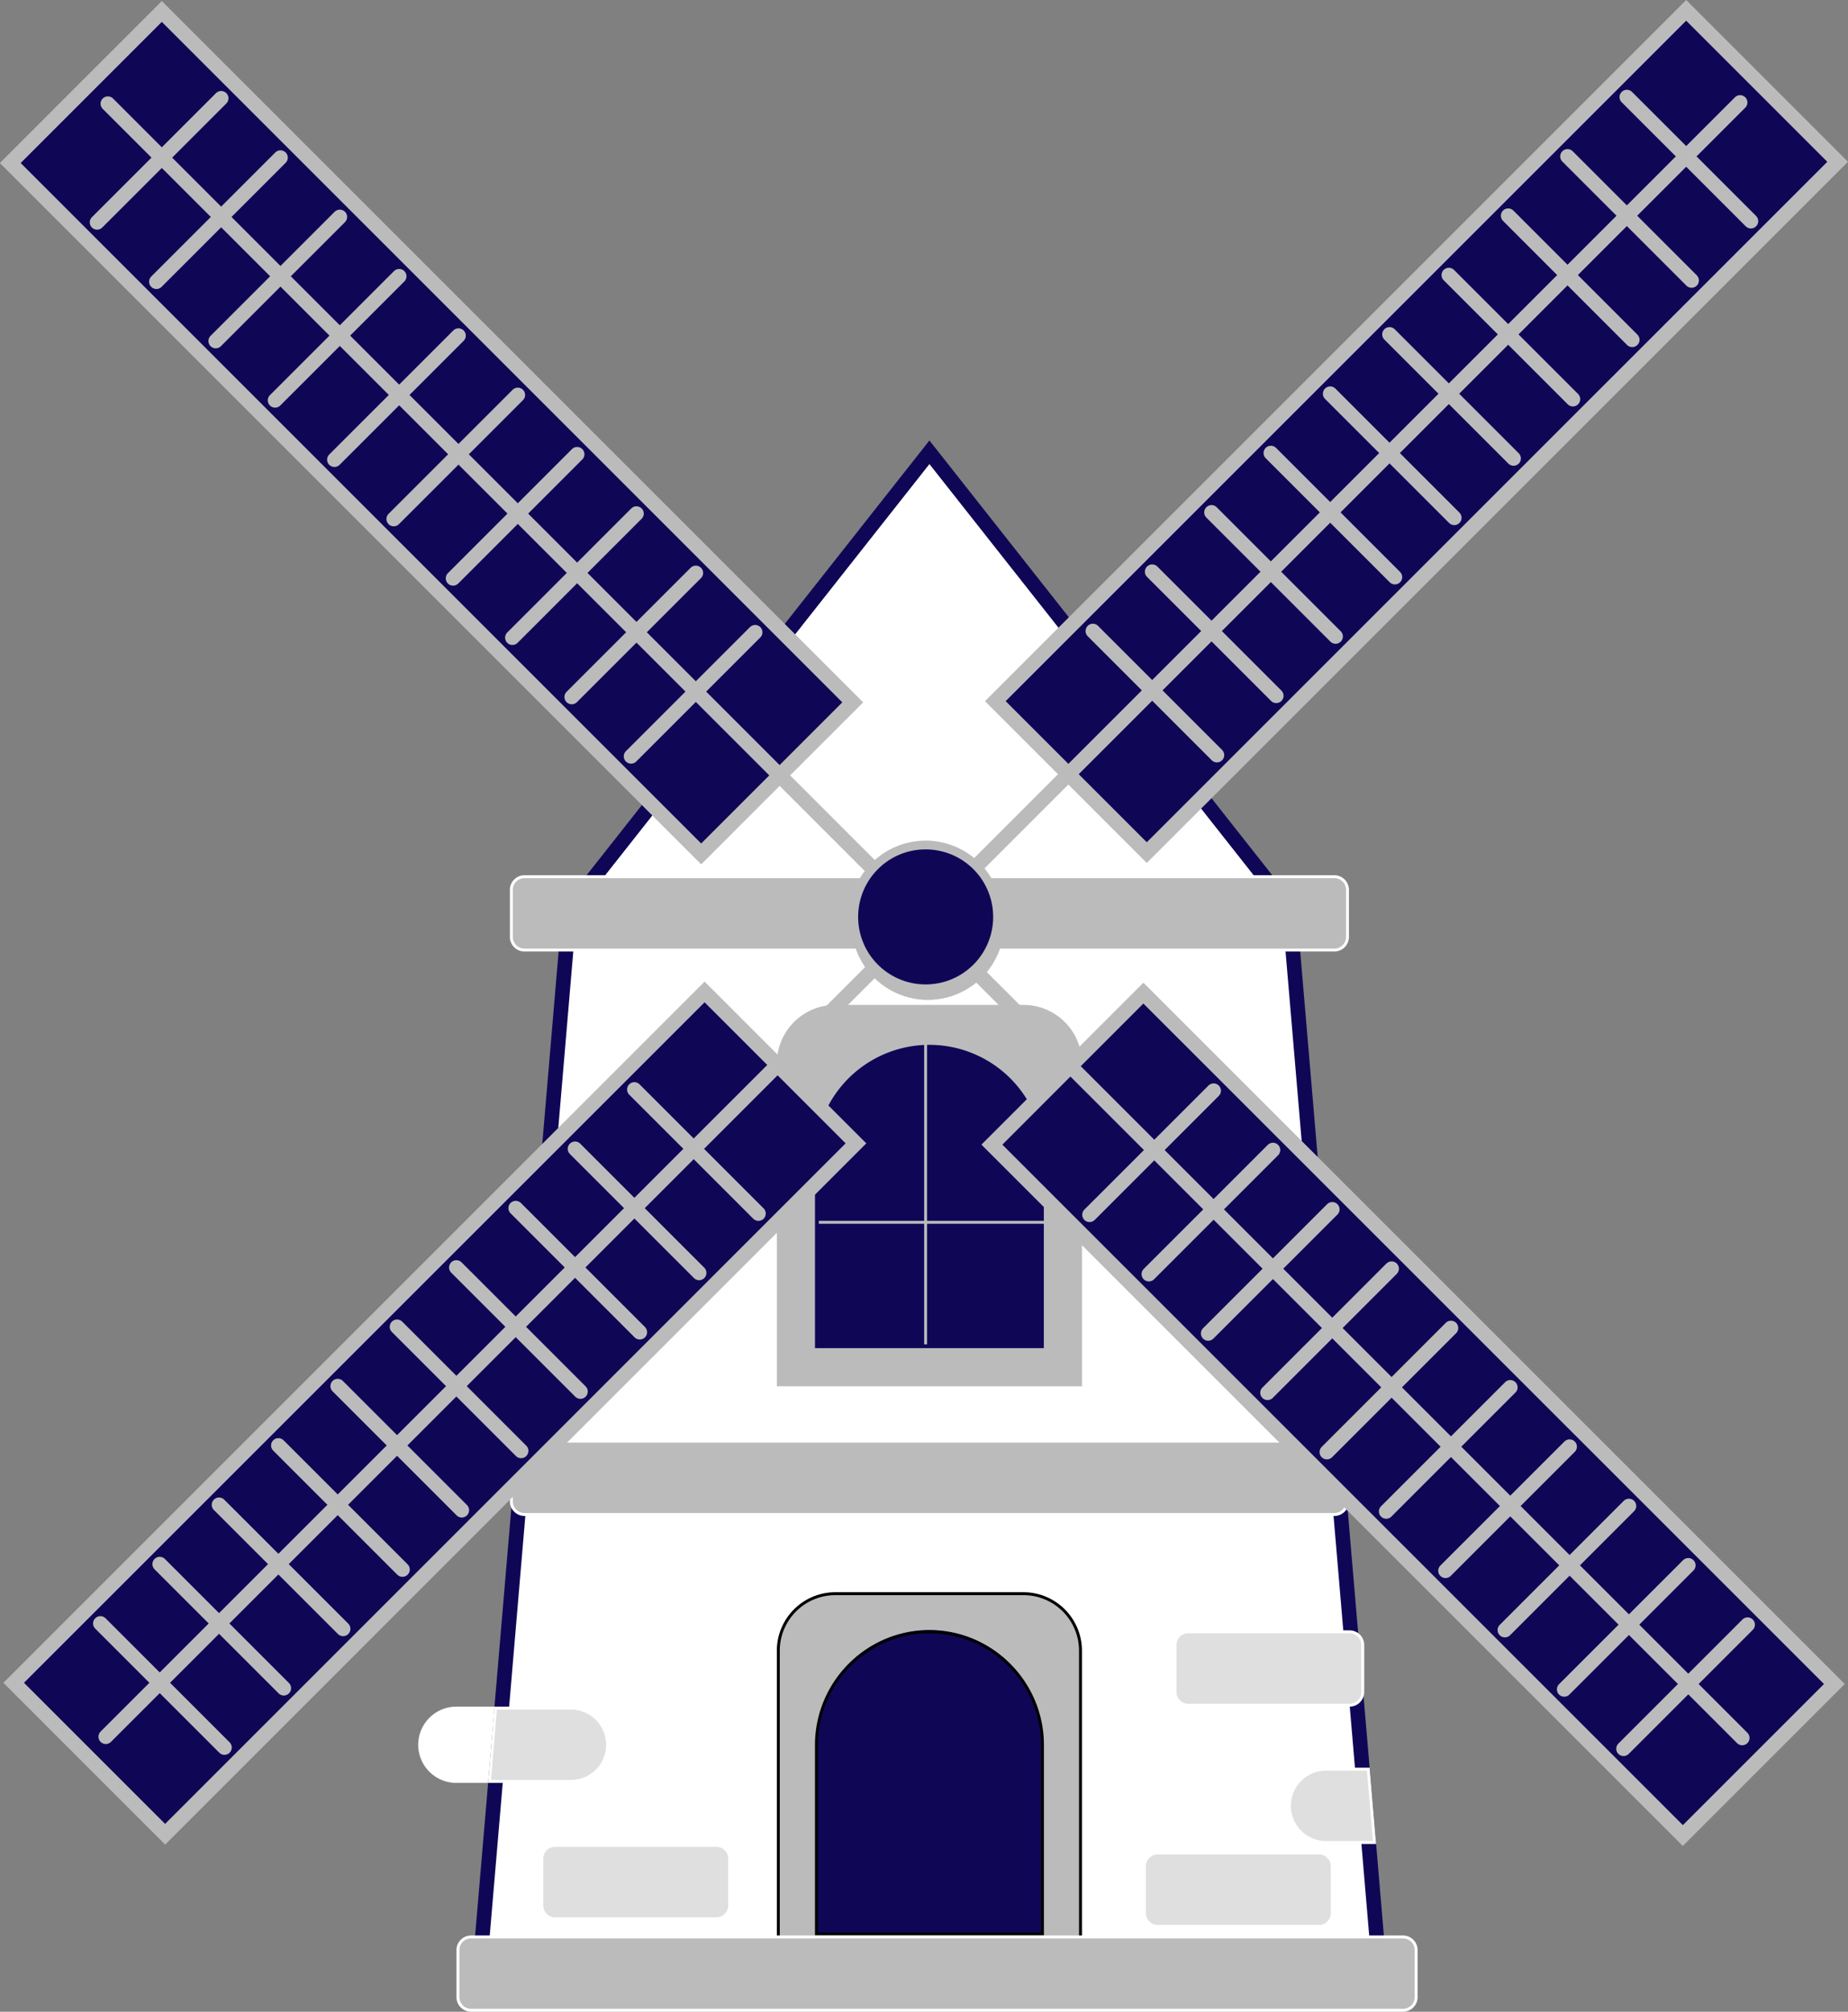 <svg id="Layer_1" data-name="Layer 1" xmlns="http://www.w3.org/2000/svg" viewBox="0 0 631.73 687.75"><rect x="0" y="0" width="631.73" height="687.75" fill="#808080" stroke="none"/><defs><style>.cls-1{fill:#fff;}.cls-2{fill:#0f0756;}.cls-3,.cls-7{fill:#bbbbbc;}.cls-4{fill:#dfdfdf;}.cls-5,.cls-6{fill:none;}.cls-5,.cls-6,.cls-7{stroke:#bbbbbc;}.cls-5{stroke-linecap:round;stroke-linejoin:round;stroke-width:5px;}.cls-6,.cls-7{stroke-miterlimit:10;}</style></defs><title>windmill</title><polygon class="cls-1" points="163.99 672.21 169.31 609.73 194.72 310.6 317.72 154.62 440.72 310.6 467.93 630.59 471.45 672.21 163.99 672.21"/><path class="cls-2" d="M641.86,326.78,762.43,479.69l24.93,293.16,2.21,26.08,3.3,38.91h-302l5.09-59.77L498.15,752l23.13-272.3L641.86,326.78m0-8.07L516.43,477.77l-23.26,273.8L491,777.64l-5.55,65.2H798.31l-3.75-44.33-2.22-26.08L767.28,477.77,641.86,318.71Z" transform="translate(-324.14 -168.13)"/><rect class="cls-3" x="174.8" y="299.71" width="285.84" height="25.08" rx="4.5"/><path class="cls-1" d="M780.27,468.34a4,4,0,0,1,4,4v16.08a4,4,0,0,1-4,4H503.44a4,4,0,0,1-4-4V472.34a4,4,0,0,1,4-4H780.27m0-1H503.44a5,5,0,0,0-5,5v16.08a5,5,0,0,0,5,5H780.27a5,5,0,0,0,5-5V472.34a5,5,0,0,0-5-5Z" transform="translate(-324.14 -168.13)"/><path class="cls-3" d="M590.2,842.33V732.46A19.52,19.52,0,0,1,609.7,713H674a19.52,19.52,0,0,1,19.5,19.5V842.33Z" transform="translate(-324.14 -168.13)"/><path d="M674,713.45a19,19,0,0,1,19,19V841.84H590.7V732.45a19,19,0,0,1,19-19H674m0-1H609.7a20,20,0,0,0-20,20V842.84H694V732.45a20,20,0,0,0-20-20Z" transform="translate(-324.14 -168.13)"/><path class="cls-2" d="M603.24,829.3V764.61a38.62,38.62,0,1,1,77.23,0V829.3Z" transform="translate(-324.14 -168.13)"/><path d="M641.86,726.49A38.16,38.16,0,0,1,680,764.61V828.8H603.74V764.61a38.16,38.16,0,0,1,38.12-38.12m0-1a39.17,39.17,0,0,0-39.12,39.12V829.8H681V764.61a39.16,39.16,0,0,0-39.11-39.12Z" transform="translate(-324.14 -168.13)"/><path class="cls-3" d="M694,642.05H589.7V531.67a20,20,0,0,1,20-20H674a20,20,0,0,1,20,20Z" transform="translate(-324.14 -168.13)"/><path class="cls-2" d="M602.74,629V563.82a39.12,39.12,0,0,1,78.23,0V629Z" transform="translate(-324.14 -168.13)"/><rect class="cls-3" x="174.8" y="492.68" width="285.84" height="25.08" rx="4.5"/><path class="cls-1" d="M780.27,661.3a4,4,0,0,1,4,4v16.08a4,4,0,0,1-4,4H503.44a4,4,0,0,1-4-4V665.3a4,4,0,0,1,4-4H780.27m0-1H503.44a5,5,0,0,0-5,5v16.08a5,5,0,0,0,5,5H780.27a5,5,0,0,0,5-5V665.3a5,5,0,0,0-5-5Z" transform="translate(-324.14 -168.13)"/><path class="cls-1" d="M480.18,777.14a12.54,12.54,0,1,1,0-25.07h12.45l-2.14,25.07Z" transform="translate(-324.14 -168.13)"/><path class="cls-1" d="M492.08,752.57,490,776.64h-9.85a12,12,0,1,1,0-24.07h11.9m1.09-1h-13a13,13,0,0,0,0,26.07H491l2.22-26.07Z" transform="translate(-324.14 -168.13)"/><path class="cls-4" d="M491.5,777.14l2.13-25.07H519.3a12.54,12.54,0,1,1,0,25.07Z" transform="translate(-324.14 -168.13)"/><path class="cls-1" d="M519.3,752.57a12,12,0,1,1,0,24.07H492l2-24.07H519.3m0-1H493.17L491,777.64H519.3a13,13,0,1,0,0-26.07Z" transform="translate(-324.14 -168.13)"/><path class="cls-4" d="M777.45,798a12.54,12.54,0,1,1,0-25.08h14.43L794,798Z" transform="translate(-324.14 -168.13)"/><path class="cls-1" d="M791.42,773.43l2.05,24.08h-16a12,12,0,1,1,0-24.08h14m.92-1H777.45a13,13,0,0,0,0,26.08h17.11l-2.22-26.08Z" transform="translate(-324.14 -168.13)"/><rect class="cls-4" x="391.23" y="633.49" width="64.19" height="25.08" rx="4.5"/><path class="cls-1" d="M775.06,802.11a4,4,0,0,1,4,4v16.08a4,4,0,0,1-4,4H719.87a4,4,0,0,1-4-4V806.11a4,4,0,0,1,4-4h55.19m0-1H719.87a5,5,0,0,0-5,5v16.08a5,5,0,0,0,5,5h55.19a5,5,0,0,0,5-5V806.11a5,5,0,0,0-5-5Z" transform="translate(-324.14 -168.13)"/><rect class="cls-4" x="401.66" y="557.87" width="64.19" height="25.08" rx="4.5"/><path class="cls-1" d="M785.49,726.49a4,4,0,0,1,4,4v16.08a4,4,0,0,1-4,4H730.3a4,4,0,0,1-4-4V730.49a4,4,0,0,1,4-4h55.19m0-1H730.3a5,5,0,0,0-5,5v16.08a5,5,0,0,0,5,5h55.19a5,5,0,0,0,5-5V730.49a5,5,0,0,0-5-5Z" transform="translate(-324.14 -168.13)"/><rect class="cls-4" x="185.23" y="630.88" width="64.19" height="25.08" rx="4.5"/><path class="cls-1" d="M569.06,799.51a4,4,0,0,1,4,4v16.07a4,4,0,0,1-4,4H513.87a4,4,0,0,1-4-4V803.51a4,4,0,0,1,4-4h55.19m0-1H513.87a5,5,0,0,0-5,5v16.07a5,5,0,0,0,5,5h55.19a5,5,0,0,0,5-5V803.51a5,5,0,0,0-5-5Z" transform="translate(-324.14 -168.13)"/><rect class="cls-2" x="435.03" y="149.06" width="73.23" height="333.99" transform="translate(-409.48 257.95) rotate(-45)"/><path class="cls-3" d="M379.45,175.61,612.08,408.24l-48.24,48.25L331.21,223.86l48.24-48.25m0-7.07-55.31,55.32,239.7,239.7,55.31-55.32-239.7-239.7Z" transform="translate(-324.14 -168.13)"/><line class="cls-5" x1="36.88" y1="35.45" x2="315.3" y2="313.87"/><line class="cls-5" x1="33.19" y1="76.01" x2="75.6" y2="33.61"/><line class="cls-5" x1="53.47" y1="96.3" x2="95.88" y2="53.89"/><line class="cls-5" x1="73.75" y1="116.58" x2="116.16" y2="74.17"/><line class="cls-5" x1="94.04" y1="136.86" x2="136.45" y2="94.45"/><line class="cls-5" x1="114.32" y1="157.14" x2="156.73" y2="114.74"/><line class="cls-5" x1="134.6" y1="177.43" x2="177.01" y2="135.02"/><line class="cls-5" x1="154.88" y1="197.71" x2="197.29" y2="155.3"/><line class="cls-5" x1="175.17" y1="217.99" x2="217.57" y2="175.58"/><line class="cls-5" x1="195.45" y1="238.27" x2="237.86" y2="195.87"/><line class="cls-5" x1="215.73" y1="258.56" x2="258.14" y2="216.15"/><rect class="cls-2" x="770.61" y="484.64" width="73.23" height="333.99" transform="translate(-548.48 593.52) rotate(-45)"/><path class="cls-3" d="M715,511.2,947.66,743.83l-48.24,48.24L666.79,559.44,715,511.2m0-7.07-55.31,55.31,239.7,239.7,55.31-55.31L715,504.13Z" transform="translate(-324.14 -168.13)"/><line class="cls-5" x1="595.57" y1="594.14" x2="317.14" y2="315.72"/><line class="cls-5" x1="555" y1="597.83" x2="597.41" y2="555.42"/><line class="cls-5" x1="534.72" y1="577.54" x2="577.13" y2="535.13"/><line class="cls-5" x1="514.44" y1="557.26" x2="556.84" y2="514.85"/><line class="cls-5" x1="494.15" y1="536.98" x2="536.56" y2="494.57"/><line class="cls-5" x1="473.87" y1="516.7" x2="516.28" y2="474.29"/><line class="cls-5" x1="453.59" y1="496.41" x2="496" y2="454"/><line class="cls-5" x1="433.31" y1="476.13" x2="475.71" y2="433.72"/><line class="cls-5" x1="413.02" y1="455.85" x2="455.43" y2="413.44"/><line class="cls-5" x1="392.74" y1="435.57" x2="435.15" y2="393.16"/><line class="cls-5" x1="372.46" y1="415.28" x2="414.87" y2="372.88"/><path class="cls-2" d="M641.28,508.42a24.58,24.58,0,1,1,17.38-7.2A24.42,24.42,0,0,1,641.28,508.42Z" transform="translate(-324.14 -168.13)"/><path class="cls-3" d="M641.28,460.77A23.08,23.08,0,1,1,625,467.53a22.94,22.94,0,0,1,16.32-6.76m0-3a26.07,26.07,0,1,0,18.44,7.63,26,26,0,0,0-18.44-7.63Z" transform="translate(-324.14 -168.13)"/><rect class="cls-2" x="435.03" y="149.06" width="73.23" height="333.99" transform="translate(-409.48 257.95) rotate(-45)"/><path class="cls-3" d="M379.45,175.61,612.08,408.24l-48.24,48.25L331.21,223.86l48.24-48.25m0-7.07-55.31,55.32,239.7,239.7,55.31-55.32-239.7-239.7Z" transform="translate(-324.14 -168.13)"/><line class="cls-5" x1="36.88" y1="35.45" x2="315.3" y2="313.87"/><line class="cls-5" x1="33.19" y1="76.01" x2="75.6" y2="33.61"/><line class="cls-5" x1="53.47" y1="96.3" x2="95.88" y2="53.89"/><line class="cls-5" x1="73.75" y1="116.58" x2="116.16" y2="74.17"/><line class="cls-5" x1="94.04" y1="136.86" x2="136.45" y2="94.45"/><line class="cls-5" x1="114.32" y1="157.14" x2="156.73" y2="114.74"/><line class="cls-5" x1="134.6" y1="177.43" x2="177.01" y2="135.02"/><line class="cls-5" x1="154.88" y1="197.71" x2="197.29" y2="155.3"/><line class="cls-5" x1="175.17" y1="217.99" x2="217.57" y2="175.58"/><line class="cls-5" x1="195.45" y1="238.27" x2="237.86" y2="195.87"/><line class="cls-5" x1="215.73" y1="258.56" x2="258.14" y2="216.15"/><rect class="cls-2" x="770.61" y="484.64" width="73.23" height="333.99" transform="translate(-548.48 593.52) rotate(-45)"/><path class="cls-3" d="M715,511.2,947.66,743.83l-48.24,48.24L666.79,559.44,715,511.2m0-7.07-55.31,55.31,239.7,239.7,55.31-55.31L715,504.13Z" transform="translate(-324.14 -168.13)"/><line class="cls-5" x1="595.57" y1="594.14" x2="317.14" y2="315.72"/><line class="cls-5" x1="555" y1="597.83" x2="597.41" y2="555.42"/><line class="cls-5" x1="534.72" y1="577.54" x2="577.13" y2="535.13"/><line class="cls-5" x1="514.44" y1="557.26" x2="556.84" y2="514.85"/><line class="cls-5" x1="494.15" y1="536.98" x2="536.56" y2="494.57"/><line class="cls-5" x1="473.87" y1="516.7" x2="516.28" y2="474.29"/><line class="cls-5" x1="453.59" y1="496.41" x2="496" y2="454"/><line class="cls-5" x1="433.31" y1="476.13" x2="475.71" y2="433.72"/><line class="cls-5" x1="413.02" y1="455.85" x2="455.43" y2="413.44"/><line class="cls-5" x1="392.74" y1="435.57" x2="435.15" y2="393.16"/><line class="cls-5" x1="372.46" y1="415.28" x2="414.87" y2="372.88"/><path class="cls-2" d="M641.28,508.42a24.58,24.58,0,1,1,17.38-7.2A24.42,24.42,0,0,1,641.28,508.42Z" transform="translate(-324.14 -168.13)"/><path class="cls-3" d="M641.28,460.77A23.08,23.08,0,1,1,625,467.53a22.94,22.94,0,0,1,16.32-6.76m0-3a26.07,26.07,0,1,0,18.44,7.63,26,26,0,0,0-18.44-7.63Z" transform="translate(-324.14 -168.13)"/><rect class="cls-2" x="305.78" y="614.6" width="333.99" height="73.23" transform="translate(-646.14 356.91) rotate(-45)"/><path class="cls-3" d="M565,510.78,613.21,559,380.58,791.65l-48.24-48.24L565,510.78m0-7.07-239.7,239.7,55.31,55.32L620.28,559,565,503.71Z" transform="translate(-324.14 -168.13)"/><line class="cls-5" x1="36.16" y1="593.72" x2="314.59" y2="315.3"/><line class="cls-5" x1="76.73" y1="597.41" x2="34.32" y2="555"/><line class="cls-5" x1="97.01" y1="577.13" x2="54.6" y2="534.72"/><line class="cls-5" x1="117.29" y1="556.84" x2="74.88" y2="514.44"/><line class="cls-5" x1="137.58" y1="536.56" x2="95.17" y2="494.15"/><line class="cls-5" x1="157.86" y1="516.28" x2="115.45" y2="473.87"/><line class="cls-5" x1="178.14" y1="496" x2="135.73" y2="453.59"/><line class="cls-5" x1="198.42" y1="475.71" x2="156.01" y2="433.31"/><line class="cls-5" x1="218.71" y1="455.43" x2="176.3" y2="413.02"/><line class="cls-5" x1="238.99" y1="435.15" x2="196.58" y2="392.74"/><line class="cls-5" x1="259.27" y1="414.87" x2="216.86" y2="372.46"/><rect class="cls-2" x="641.36" y="279.02" width="333.99" height="73.23" transform="translate(-310.56 495.91) rotate(-45)"/><path class="cls-3" d="M900.55,175.2l48.24,48.24L716.16,456.07l-48.24-48.24L900.55,175.2m0-7.07-239.7,239.7,55.31,55.31,239.7-239.7-55.31-55.31Z" transform="translate(-324.14 -168.13)"/><line class="cls-5" x1="594.85" y1="35.03" x2="316.43" y2="313.46"/><line class="cls-5" x1="598.54" y1="75.6" x2="556.13" y2="33.19"/><line class="cls-5" x1="578.26" y1="95.88" x2="535.85" y2="53.47"/><line class="cls-5" x1="557.97" y1="116.16" x2="515.57" y2="73.75"/><line class="cls-5" x1="537.69" y1="136.45" x2="495.28" y2="94.04"/><line class="cls-5" x1="517.41" y1="156.73" x2="475" y2="114.32"/><line class="cls-5" x1="497.13" y1="177.01" x2="454.72" y2="134.6"/><line class="cls-5" x1="476.84" y1="197.29" x2="434.44" y2="154.88"/><line class="cls-5" x1="456.56" y1="217.58" x2="414.15" y2="175.17"/><line class="cls-5" x1="436.28" y1="237.86" x2="393.87" y2="195.45"/><line class="cls-5" x1="416" y1="258.14" x2="373.59" y2="215.73"/><path class="cls-2" d="M640.57,506.16a24.58,24.58,0,1,1,17.37-7.2A24.42,24.42,0,0,1,640.57,506.16Z" transform="translate(-324.14 -168.13)"/><path class="cls-3" d="M640.57,458.51a23.08,23.08,0,1,1-16.32,6.76,22.91,22.91,0,0,1,16.32-6.76m0-3A26.07,26.07,0,1,0,659,463.14a26,26,0,0,0-18.43-7.63Z" transform="translate(-324.14 -168.13)"/><rect class="cls-3" x="156.55" y="662.17" width="327.56" height="25.08" rx="4.5"/><path class="cls-1" d="M803.74,830.8a4,4,0,0,1,4,4v16.07a4,4,0,0,1-4,4H485.18a4,4,0,0,1-4-4V834.8a4,4,0,0,1,4-4H803.74m0-1H485.18a5,5,0,0,0-5,5v16.07a5,5,0,0,0,5,5H803.74a5,5,0,0,0,5-5V834.8a5,5,0,0,0-5-5Z" transform="translate(-324.14 -168.13)"/><line class="cls-6" x1="316.42" y1="352.67" x2="316.42" y2="459.58"/><line class="cls-7" x1="279.91" y1="417.86" x2="358.14" y2="417.86"/></svg>